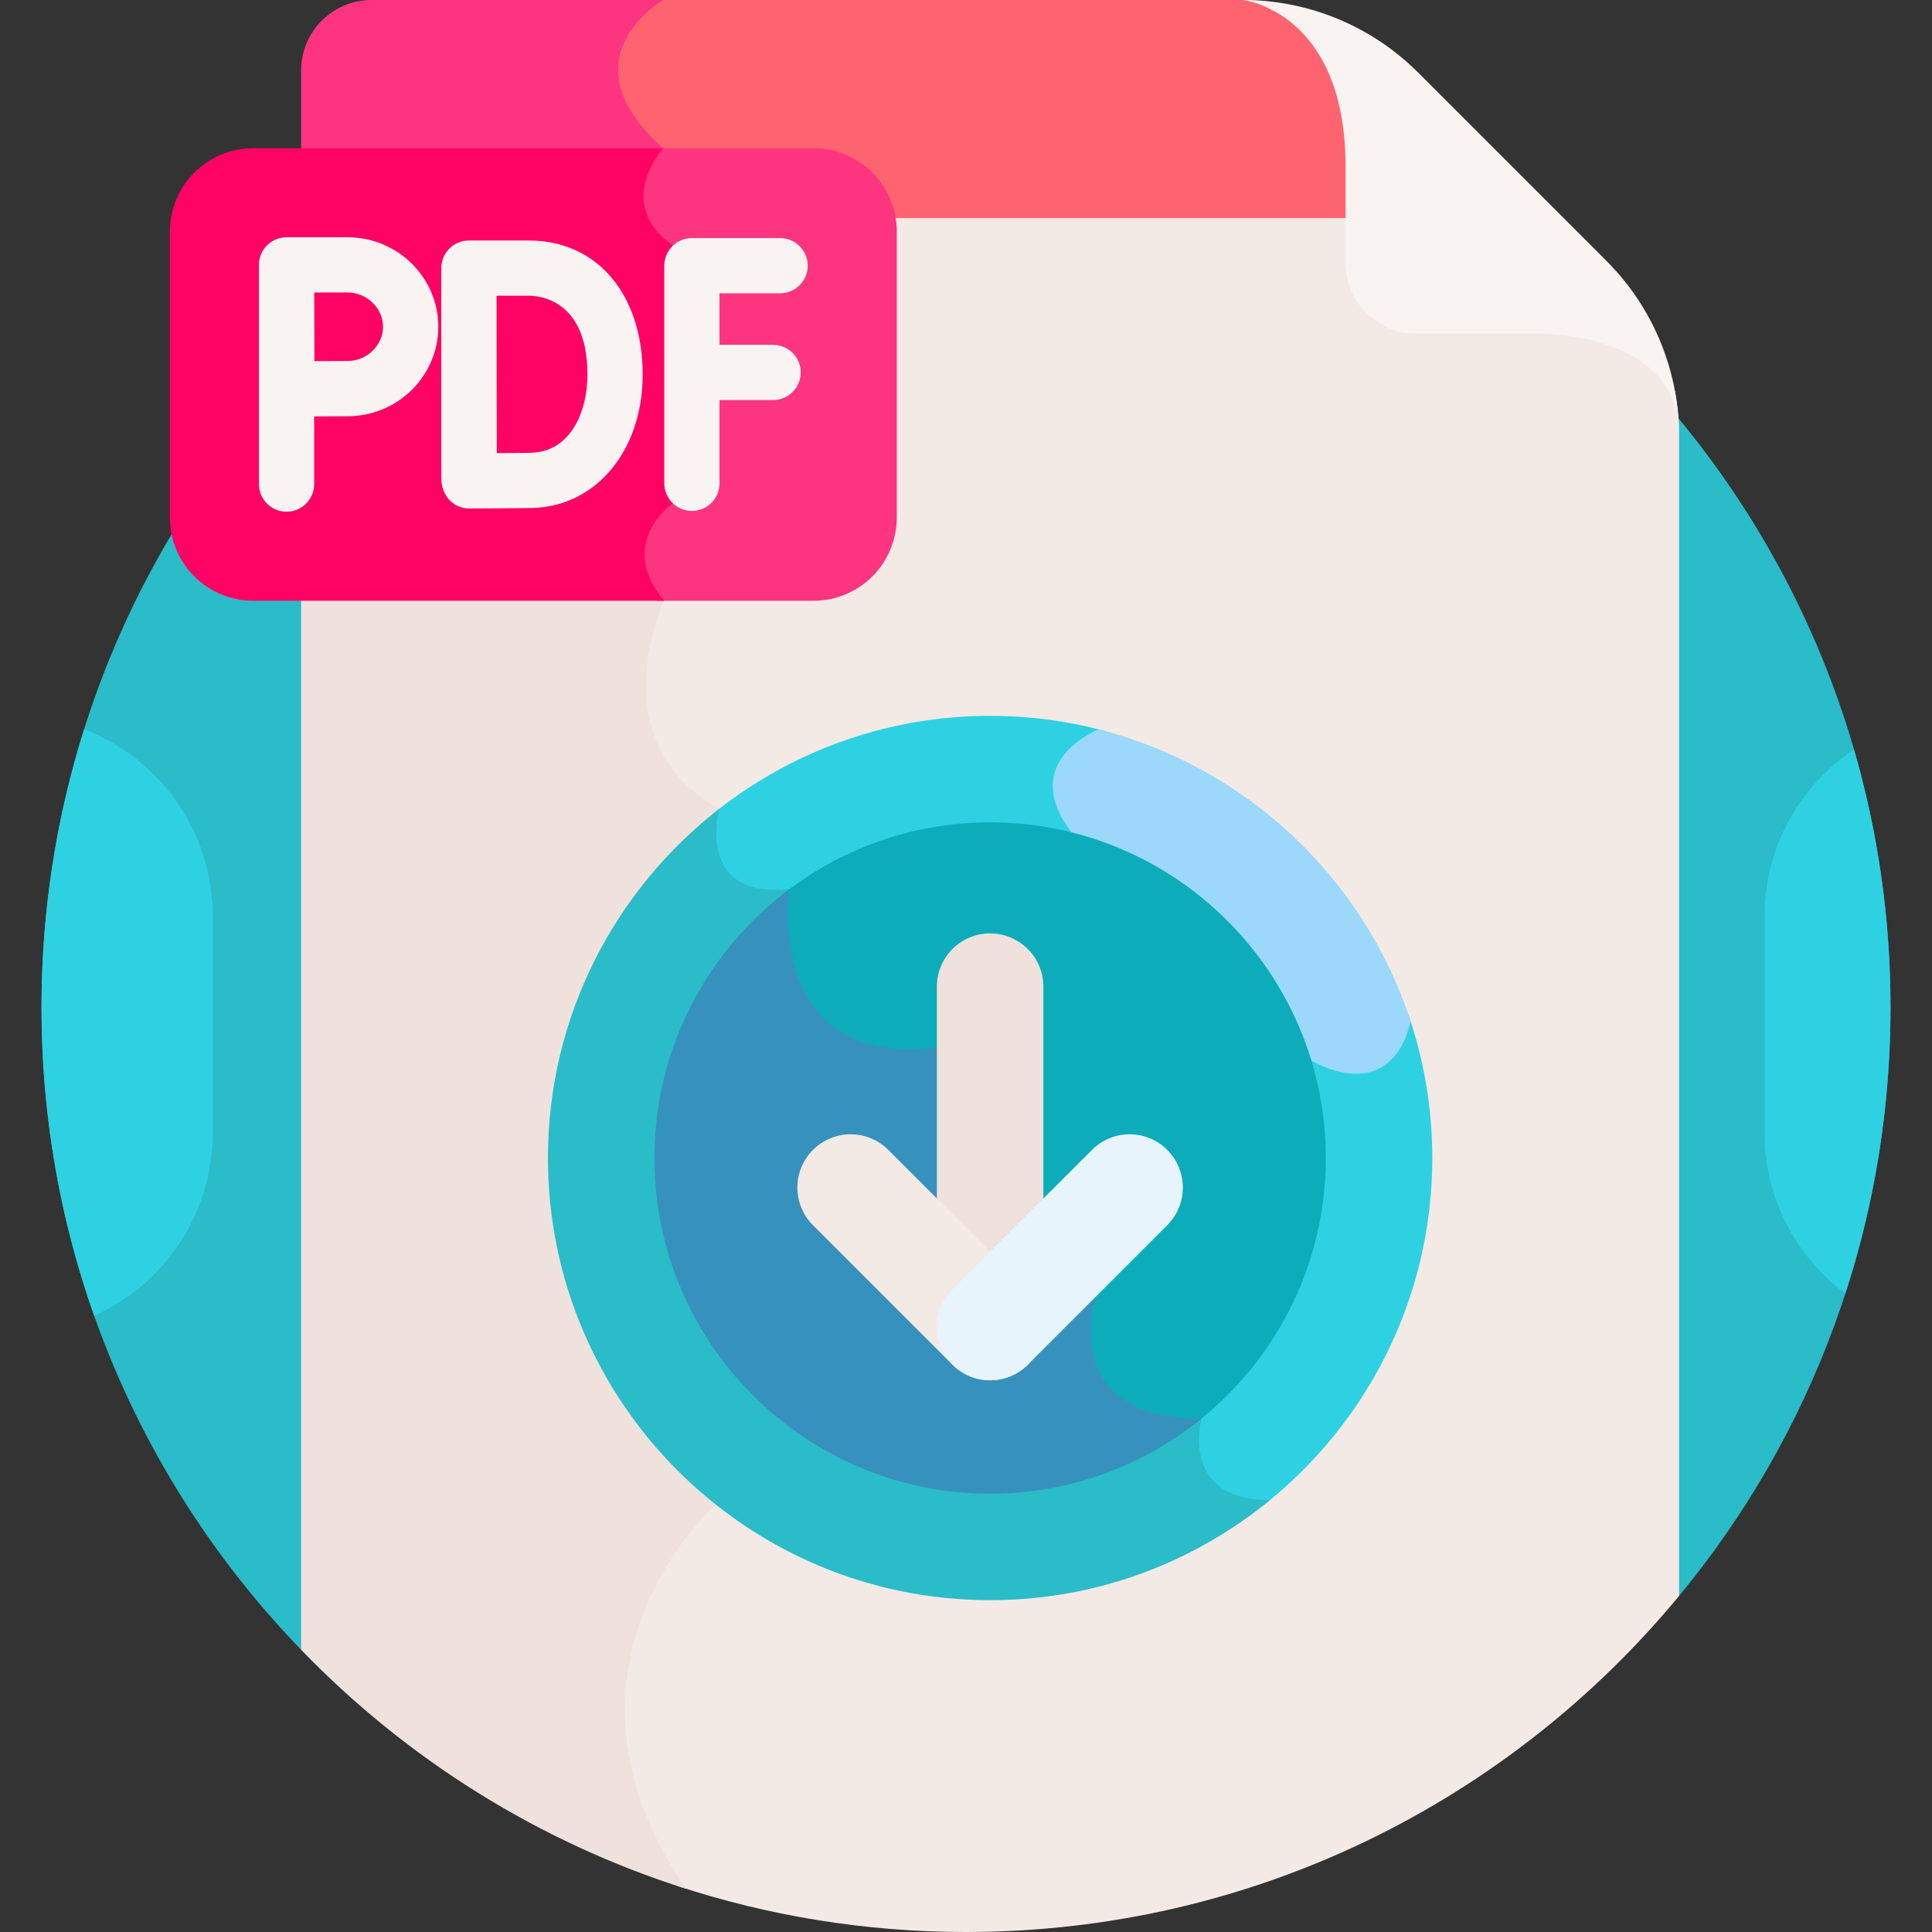<svg id="Layer_1" enable-background="new 0 0 512 512" height="512" viewBox="0 0 512 512" width="512" xmlns="http://www.w3.org/2000/svg"><rect x="0" y="0" width="512" height="512" fill="#333333" stroke="none"/><g><path d="m444.979 422.932c34.996-42.364 56.023-96.693 56.023-155.934 0-135.311-109.691-245.002-245.002-245.002s-245.002 109.691-245.002 245.002c0 66.135 26.214 126.14 68.806 170.218z" fill="#2abcc8"/><path d="m443.872 103.666c-3.971-7.975-13.395-15.673-34.708-16.84h-33.894c-9.438 0-17.116-7.679-17.116-17.117v-14.008h-122.88c.517 1.797.81 3.689.81 5.65v75.793c0 11.304-9.197 20.501-20.501 20.501h-42.612c.41.604.854 1.207 1.333 1.809-2.426 5.816-14.496 38.731 14.802 55.748l-.855 182.903c-2.612 2.427-14.253 13.975-20.402 32.311-5.464 16.298-7.188 40.758 11.68 69.391 24.064 7.902 49.764 12.193 76.471 12.193 76.07 0 144.042-34.669 188.979-89.068v-307.348c0-4.027-.386-8.013-1.107-11.918z" fill="#f3eae6"/><path d="m189.749 398.772.862-184.44c-32.253-17.982-14.565-55.12-14.565-55.12-.445-.529-.85-1.051-1.231-1.568h-95.011v279.571c27.899 28.873 62.828 50.909 102.028 63.35-40.642-59.394 7.917-101.793 7.917-101.793z" fill="#efe2dd"/><path d="m335.697.307c-2.086-.201-4.189-.307-6.302-.307h-156.49l.081.05c-3.345 2.461-9.72 8.19-10.576 16.604-.761 7.479 3.035 15.141 11.286 22.787-.289.384-.627.862-.983 1.409h42.872c10.088 0 18.478 7.331 20.17 16.941h122.4v-13.595c-.001-29.686-14.058-40.234-22.458-43.889z" fill="#fe646f"/><path d="m79.804 18.685v22.166h94.726c.706-.995 1.224-1.568 1.224-1.568-26.86-23.809 0-39.282 0-39.282h-77.265c-10.319-.001-18.685 8.364-18.685 18.684z" fill="#fd3581"/><path d="m215.584 39.282h-42.054c.057.053.109.106.166.159-1.757 2.335-5.254 7.88-4.557 14.266.528 4.837 3.331 9.082 8.332 12.617 12.172 8.606 3.929 50.188-.442 66.169-1.583 1.213-6.642 5.567-7.57 12.285-.659 4.773.919 9.624 4.668 14.434h41.457c12.188 0 22.069-9.88 22.069-22.069v-75.792c0-12.188-9.881-22.069-22.069-22.069z" fill="#fd3581"/><path d="m67.094 39.282c-12.188 0-22.069 9.881-22.069 22.069v75.793c0 12.189 9.88 22.069 22.069 22.069h108.952c-12.986-15.435 2.291-25.819 2.291-25.819s15.861-57.08 0-68.294-2.582-25.818-2.582-25.818z" fill="#fe0364"/><g fill="#f9f3f1"><path d="m204.882 91.385h-14.203v-13.66h16.06c4.041 0 7.317-3.276 7.317-7.317s-3.276-7.317-7.317-7.317h-23.376c-4.041 0-7.317 3.276-7.317 7.317v57.677c0 4.041 3.276 7.317 7.317 7.317s7.317-3.275 7.317-7.317v-22.068h14.203c4.041 0 7.317-3.275 7.317-7.317-.002-4.04-3.277-7.315-7.318-7.315z"/><path d="m140.227 63.739h-15.968c-4.044 0-7.325 3.285-7.317 7.33v.043.002 55.409c0 5.272 3.561 8.233 7.43 8.233h.028c.483-.002 11.872-.046 16.423-.125 17.088-.298 29.492-15.18 29.492-35.383-.001-21.239-12.092-35.509-30.088-35.509zm.34 56.26c-2.051.036-5.628.065-8.903.086-.067-20.651-.031-16.681-.075-41.713h8.639c2.581 0 15.453 1.006 15.453 20.875-.001 10.199-4.674 20.571-15.114 20.752z"/><path d="m92.116 62.879h-16.178c-4.01 0-7.317 3.264-7.317 7.317v58.103c0 4.041 3.276 7.317 7.317 7.317s7.317-3.276 7.317-7.317v-17.961c3.241-.016 6.799-.031 8.861-.031 13.252 0 24.034-10.638 24.034-23.714.001-13.076-10.781-23.714-24.034-23.714zm0 32.794c-2.048 0-5.563.015-8.79.031-.045-9.152-.019-6.34-.05-18.191h8.84c5.095 0 9.401 4.157 9.401 9.079s-4.305 9.081-9.401 9.081z"/><path d="m375.813 19.227c-12.311-12.311-29.008-19.227-46.418-19.227 0 0 27.191 2.999 27.191 44.197v25.512c0 10.319 8.366 18.685 18.685 18.685h33.893c12.816.702 35.815 5.047 35.815 27.191 0-17.41-6.916-34.107-19.227-46.418z"/></g><path d="m372.405 270.354c-1.582 6.251-4.41 10.24-8.406 11.856-6.645 2.688-14.697-1.862-15.609-2.397-2.388-2.017-49.386-41.806-63.249-60.142-4.024-5.323-5.443-10.19-4.217-14.466 2.023-7.05 10.642-10.441 10.812-10.507l.176-.067 1.187-.833c-9.791-2.662-20.085-4.091-30.707-4.091-27.871 0-53.495 9.787-73.631 26.096-.615 3.484-1.278 11.056 3.146 16.295 3.243 3.842 8.488 5.584 15.579 5.185-.491 5.619-.964 22.516 9.46 33.27 6.913 7.131 17.192 10.052 30.573 8.686l41.222 64.646c-.818 2.951-3.4 14.447 3.015 23.299 4.695 6.478 13.037 9.917 24.811 10.237-.518 3.19-.949 9.796 2.965 14.945 3.108 4.089 8.246 6.293 15.241 6.614 27.265-21.474 44.801-54.774 44.801-92.094 0-13.463-2.289-26.4-6.487-38.45-.298.66-.525 1.299-.682 1.918z" fill="#2ed1e2"/><path d="m291.203 193.295c-.038.014-21.666 8.223-7.258 27.28 14.42 19.073 63.57 60.461 63.57 60.461s20.499 12.756 26.342-10.304c-12.355-37.996-43.628-67.534-82.654-77.437z" fill="#9bd8f9"/><path d="m336.551 397.546c-24.147 0-18.15-21.6-18.15-21.6-38.6 0-28.03-32.291-28.03-32.291l-42.09-66.007c-46.083 5.333-39.106-42.004-39.106-42.004-25.189 2.58-18.565-21.312-18.565-21.312-27.604 21.457-45.399 54.965-45.399 92.555 0 64.614 52.566 117.18 117.18 117.18 28.115 0 53.945-9.955 74.16-26.521z" fill="#2abcc8"/><path d="m207.485 237.283c-.491 5.619-.964 22.516 9.46 33.27 6.913 7.131 17.192 10.052 30.573 8.686l41.222 64.646c-.818 2.951-3.4 14.447 3.015 23.299 4.691 6.472 13.024 9.911 24.781 10.236 21.155-16.278 34.815-41.838 34.815-70.532 0-49.052-39.906-88.958-88.958-88.958-20.902 0-40.14 7.25-55.341 19.362.147-.007.283 0 .433-.009z" fill="#0cacba"/><path d="m290.371 343.654-42.09-66.007c-46.083 5.333-39.106-42.004-39.106-42.004-21.684 16.239-35.742 42.13-35.742 71.243 0 49.052 39.907 88.958 88.958 88.958 21.21 0 40.706-7.465 56.009-19.9-38.6.002-28.029-32.29-28.029-32.29z" fill="#3692bc"/><g><path d="m262.392 351.135c-7.793 0-14.111-6.317-14.111-14.111v-75.546c0-7.793 6.317-14.111 14.111-14.111 7.793 0 14.111 6.318 14.111 14.111v75.546c0 7.794-6.318 14.111-14.111 14.111z" fill="#efe2dd"/></g><g><path d="m262.392 365.789c-3.611 0-7.222-1.378-9.978-4.133l-36.967-36.966c-5.51-5.51-5.51-14.445 0-19.956 5.51-5.51 14.445-5.51 19.956 0l36.967 36.966c5.511 5.51 5.511 14.445 0 19.956-2.755 2.755-6.367 4.133-9.978 4.133z" fill="#f3eae6"/></g><g><path d="m262.392 365.789c-3.611 0-7.223-1.378-9.978-4.133-5.511-5.511-5.511-14.445 0-19.956l36.966-36.966c5.51-5.51 14.446-5.51 19.956 0 5.511 5.511 5.511 14.445 0 19.956l-36.966 36.966c-2.755 2.755-6.367 4.133-9.978 4.133z" fill="#e8f4fc"/></g><path d="m24.97 348.711c18.456-8.311 31.395-26.888 31.395-48.352v-57.652c0-22.483-14.194-41.801-34.059-49.467-7.34 23.279-11.307 48.054-11.307 73.758-.001 28.655 4.928 56.157 13.971 81.713z" fill="#2ed1e2"/><path d="m491.322 198.63c-14.25 9.523-23.687 25.747-23.687 44.077v57.652c0 17.328 8.436 32.772 21.397 42.454 7.762-23.874 11.969-49.352 11.969-75.815.001-23.73-3.385-46.667-9.679-68.368z" fill="#2ed1e2"/></g></svg>